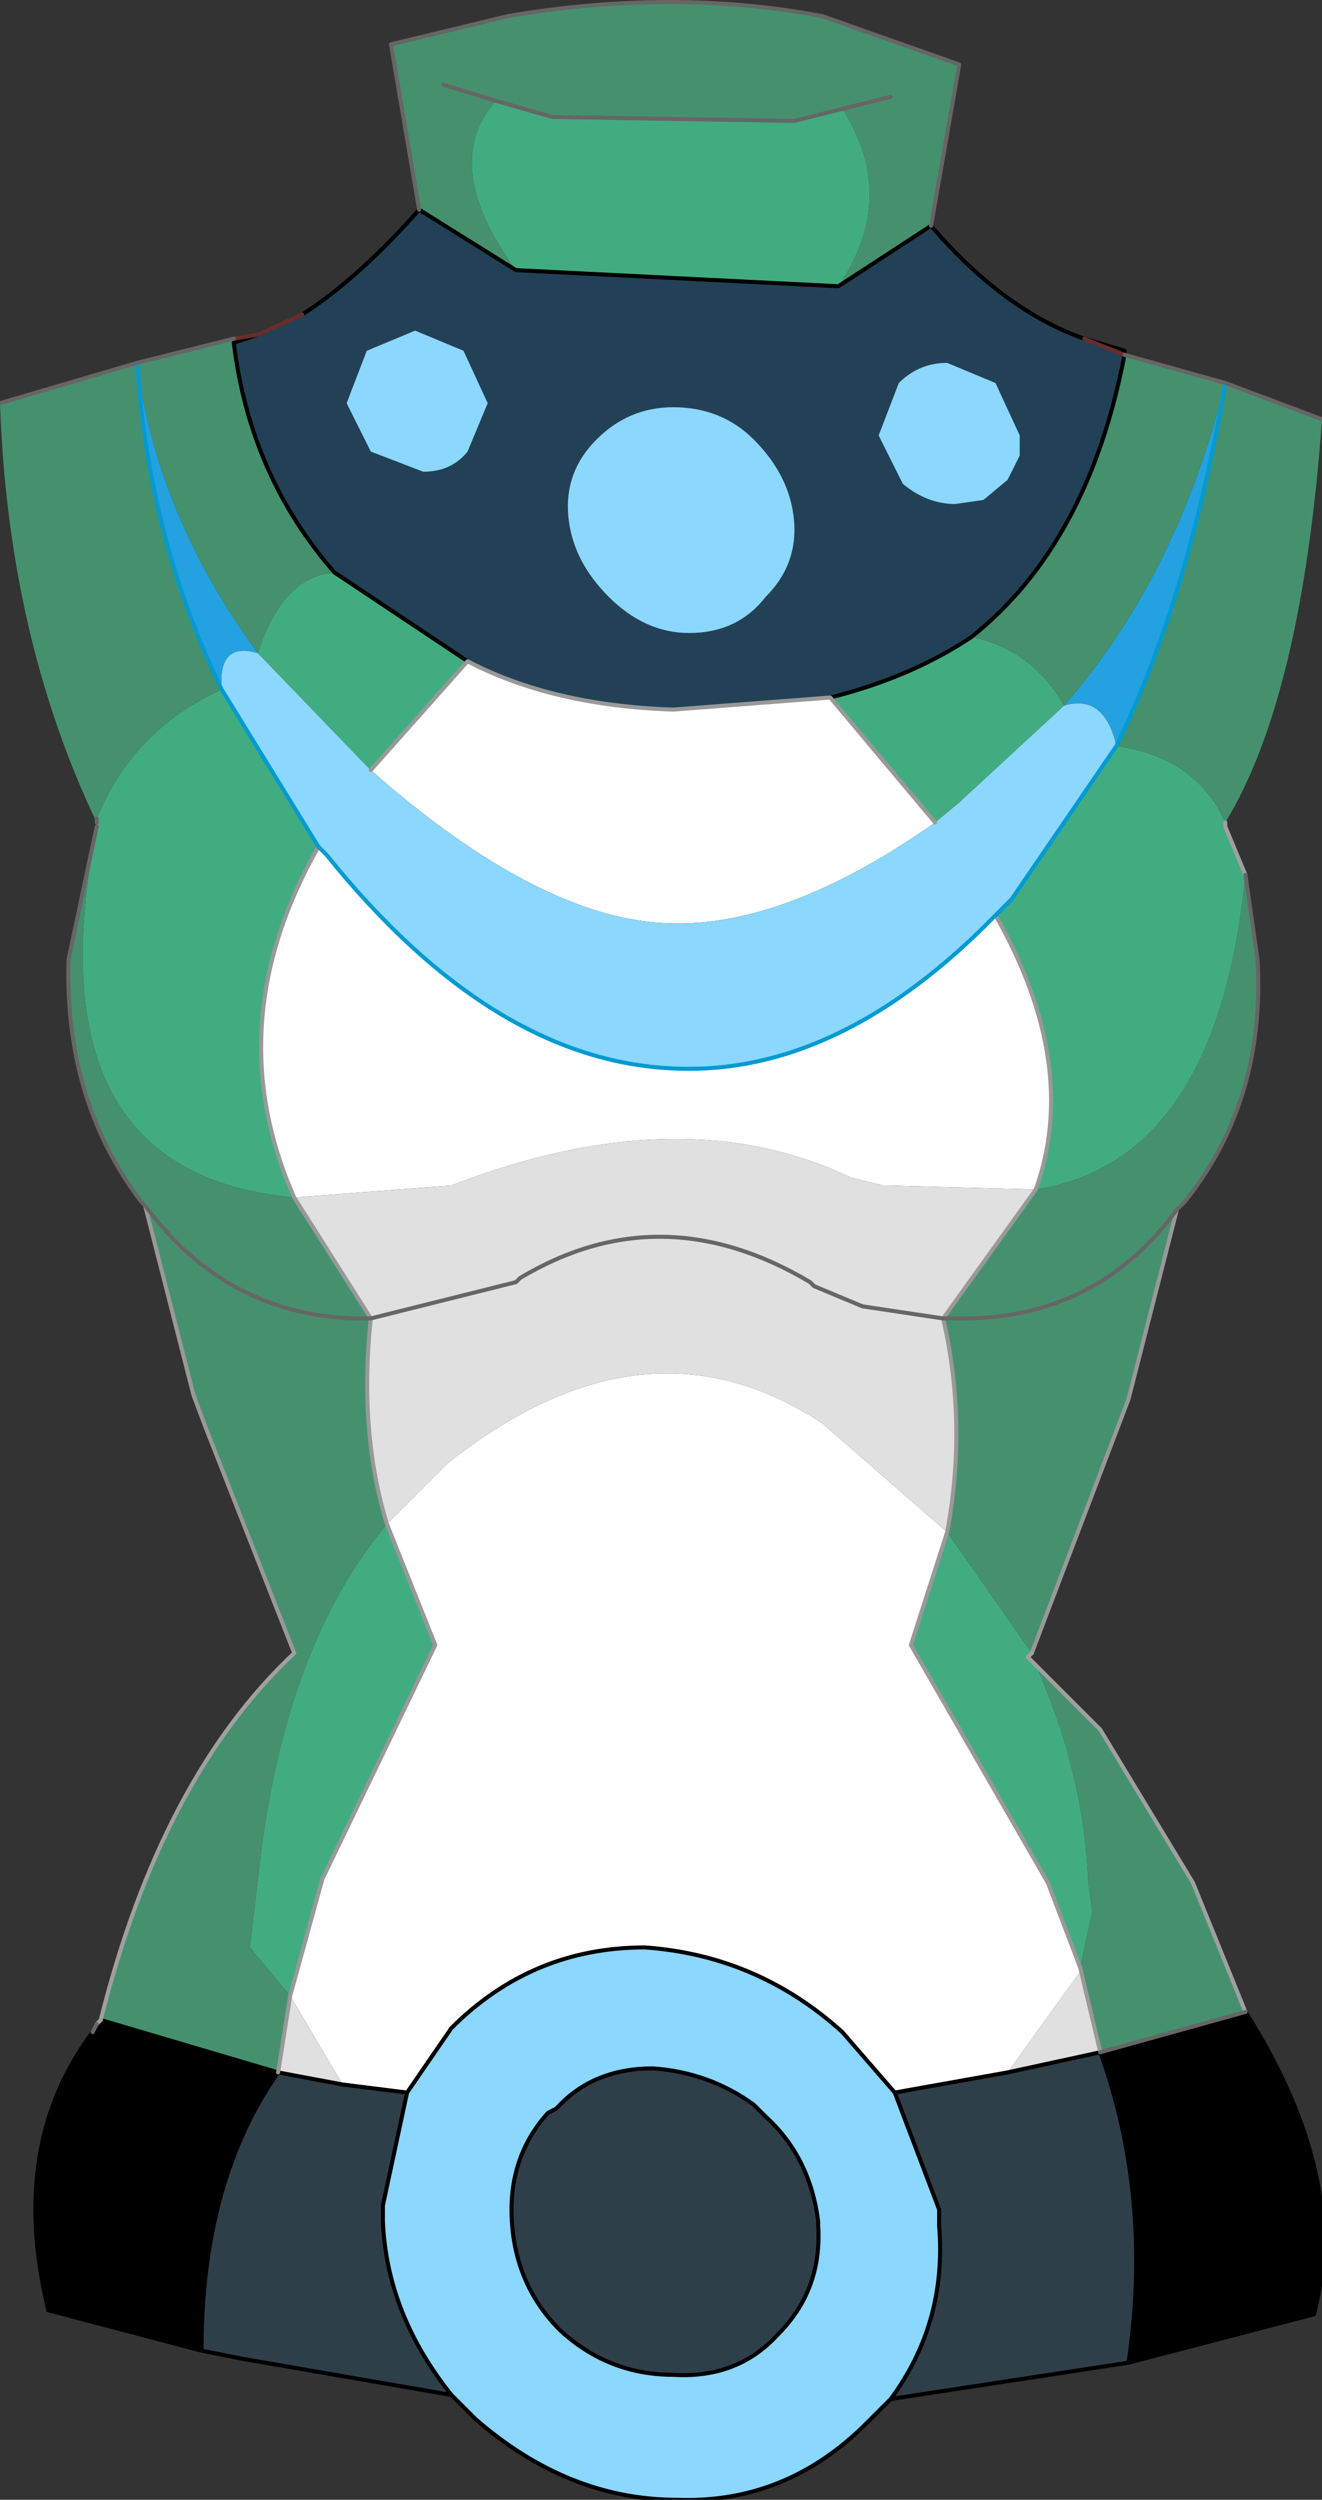 <?xml version="1.0" encoding="UTF-8" standalone="no"?>
<svg xmlns:xlink="http://www.w3.org/1999/xlink" height="31.0px" width="16.4px" xmlns="http://www.w3.org/2000/svg">
  <rect width="100%" height="100%" fill="#333333" stroke="none"/>
  <g transform="matrix(1.0, 0.0, 0.0, 1.0, 8.2, 14.2)">
    <path d="M-7.0 10.9 L-6.95 10.85 -7.0 10.9" fill="#809b96" fill-rule="evenodd" stroke="none"/>
    <path d="M3.35 -11.4 Q4.25 -10.35 5.25 -10.0 L5.75 -9.85 5.75 -9.8 5.25 -10.0 5.75 -9.8 Q5.3 -7.45 3.85 -6.3 3.1 -5.8 2.1 -5.55 L0.15 -5.4 Q-1.35 -5.45 -2.4 -6.0 L-4.05 -7.1 Q-5.1 -8.3 -5.3 -9.95 L-5.0 -10.05 -4.45 -10.3 Q-3.75 -10.75 -3.0 -11.6 L-1.8 -10.85 2.2 -10.65 3.35 -11.4 M1.3 -6.8 Q1.7 -7.2 1.65 -7.75 1.6 -8.3 1.15 -8.75 0.75 -9.15 0.15 -9.15 -0.4 -9.15 -0.8 -8.75 -1.2 -8.35 -1.15 -7.8 -1.1 -7.25 -0.65 -6.8 -0.2 -6.35 0.35 -6.35 0.95 -6.35 1.3 -6.8 M4.15 -9.45 L3.55 -9.7 Q3.2 -9.7 2.95 -9.45 L2.7 -8.8 3.0 -8.2 Q3.3 -7.95 3.65 -7.95 L4.0 -8.0 4.3 -8.25 4.45 -8.55 4.45 -8.8 4.15 -9.45 M-3.05 -10.1 L-3.65 -9.85 -3.9 -9.2 -3.6 -8.6 -2.95 -8.35 Q-2.6 -8.35 -2.4 -8.6 L-2.15 -9.2 -2.45 -9.85 -3.05 -10.1" fill="#224156" fill-rule="evenodd" stroke="none"/>
    <path d="M-2.4 -6.0 Q-1.35 -5.45 0.15 -5.4 L2.1 -5.55 3.4 -4.0 Q1.55 -2.7 0.1 -2.75 -1.5 -2.8 -3.6 -4.65 L-2.4 -6.0 M-4.25 -3.7 L-4.15 -3.6 Q-2.1 -1.05 0.15 -0.95 2.2 -0.85 4.15 -2.85 5.2 -1.0 4.65 0.55 L2.75 0.5 2.35 0.4 Q0.25 -0.6 -2.6 0.5 L-4.55 0.65 Q-5.5 -1.5 -4.25 -3.7 M-3.4 4.7 L-2.65 3.95 Q-0.2 2.0 2.0 3.45 L3.55 4.8 3.1 6.2 4.8 9.15 5.2 10.2 5.2 10.25 4.3 11.5 2.9 11.75 2.25 11.0 Q1.2 10.05 -0.2 9.95 -1.6 9.95 -2.6 10.95 L-3.15 11.75 -3.95 11.65 -4.6 10.55 -4.2 9.1 -2.8 6.2 -3.4 4.7" fill="#ffffff" fill-rule="evenodd" stroke="none"/>
    <path d="M-5.3 -10.0 L-5.0 -10.05 -5.3 -9.95 -5.3 -10.0" fill="#8e3939" fill-rule="evenodd" stroke="none"/>
    <path d="M-4.55 0.65 L-2.6 0.5 Q0.25 -0.6 2.35 0.4 L2.75 0.5 4.65 0.55 3.5 2.15 2.5 2.0 1.9 1.75 1.85 1.7 Q0.0 0.6 -1.75 1.65 L-1.8 1.7 -3.6 2.15 -1.8 1.7 -1.75 1.65 Q0.0 0.6 1.85 1.7 L1.9 1.75 2.5 2.0 3.5 2.15 Q3.8 3.45 3.55 4.8 L2.0 3.45 Q-0.2 2.0 -2.65 3.95 L-3.4 4.7 Q-3.75 3.55 -3.6 2.15 L-4.55 0.65 M-4.6 10.55 L-3.95 11.65 -4.75 11.5 -4.6 10.55 M4.3 11.5 L5.2 10.25 5.2 10.2 5.45 11.25 4.3 11.5" fill="#e0e0e0" fill-rule="evenodd" stroke="none"/>
    <path d="M7.25 10.75 Q8.55 12.8 8.1 14.5 L5.8 15.1 Q6.1 13.05 5.45 11.25 L7.25 10.75 M-5.7 14.95 L-7.6 14.45 Q-8.1 12.4 -7.05 11.0 L-7.0 11.05 -7.0 10.9 -6.95 10.85 -4.75 11.5 Q-5.7 12.85 -5.7 14.95" fill="#000000" fill-rule="evenodd" stroke="none"/>
    <path d="M5.8 15.1 L2.85 15.55 Q3.55 14.6 3.45 13.4 L3.45 13.2 2.9 11.75 4.3 11.5 5.45 11.25 Q6.1 13.05 5.8 15.1 M-2.6 15.5 L-5.2 15.05 -5.7 14.95 Q-5.7 12.85 -4.75 11.5 L-3.95 11.65 -3.15 11.75 -3.45 13.15 -3.45 13.35 Q-3.4 14.5 -2.6 15.5 M-1.3 11.95 Q-0.85 11.45 -0.1 11.45 0.6 11.5 1.15 11.9 L1.3 12.05 Q1.85 12.55 1.95 13.35 L1.95 13.4 Q2.0 14.2 1.45 14.75 0.95 15.3 0.15 15.25 -0.65 15.25 -1.25 14.7 -1.8 14.15 -1.85 13.35 -1.9 12.55 -1.4 12.0 L-1.3 11.95" fill="#2f3f4a" fill-rule="evenodd" stroke="none"/>
    <path d="M2.85 15.55 L2.55 15.85 Q1.55 16.85 0.2 16.8 -1.15 16.8 -2.3 15.8 L-2.6 15.5 Q-3.4 14.5 -3.45 13.35 L-3.45 13.15 -3.15 11.75 -2.6 10.95 Q-1.6 9.95 -0.2 9.95 1.2 10.05 2.25 11.0 L2.9 11.75 3.45 13.2 3.45 13.4 Q3.55 14.6 2.85 15.55 M4.15 -9.45 L4.45 -8.8 4.45 -8.55 4.3 -8.25 4.0 -8.0 3.65 -7.95 Q3.3 -7.95 3.0 -8.2 L2.7 -8.8 2.95 -9.45 Q3.2 -9.7 3.55 -9.7 L4.15 -9.45 M1.3 -6.8 Q0.95 -6.35 0.35 -6.35 -0.2 -6.35 -0.65 -6.8 -1.1 -7.25 -1.15 -7.8 -1.2 -8.35 -0.8 -8.75 -0.4 -9.15 0.15 -9.15 0.75 -9.15 1.15 -8.75 1.6 -8.3 1.65 -7.75 1.7 -7.2 1.3 -6.8 M-3.6 -4.65 Q-1.5 -2.8 0.1 -2.75 1.55 -2.7 3.4 -4.0 L3.7 -4.25 5.0 -5.45 Q5.5 -5.6 5.65 -4.95 L4.35 -3.05 4.15 -2.85 Q2.2 -0.85 0.15 -0.95 -2.1 -1.05 -4.15 -3.6 L-4.25 -3.7 -5.45 -5.65 Q-5.5 -6.25 -5.0 -6.1 L-3.65 -4.7 -3.6 -4.65 M-3.05 -10.1 L-2.45 -9.85 -2.15 -9.2 -2.4 -8.6 Q-2.6 -8.35 -2.95 -8.35 L-3.6 -8.6 -3.9 -9.2 -3.65 -9.85 -3.05 -10.1 M-1.3 11.95 L-1.4 12.0 Q-1.9 12.55 -1.85 13.35 -1.8 14.15 -1.25 14.7 -0.65 15.25 0.15 15.25 0.95 15.3 1.45 14.75 2.0 14.2 1.95 13.4 L1.95 13.35 Q1.85 12.55 1.3 12.05 L1.15 11.9 Q0.6 11.5 -0.1 11.45 -0.85 11.45 -1.3 11.95" fill="#8bd7fe" fill-rule="evenodd" stroke="none"/>
    <path d="M5.65 -4.95 Q5.5 -5.6 5.0 -5.45 6.4 -7.05 7.0 -9.45 6.55 -6.8 5.65 -4.95 M-5.0 -6.1 Q-5.5 -6.25 -5.45 -5.65 -6.35 -7.5 -6.5 -9.7 -6.25 -7.8 -5.0 -6.1" fill="#24a1e0" fill-rule="evenodd" stroke="none"/>
    <path d="M-2.05 -12.95 L-1.35 -12.75 1.65 -12.7 2.25 -12.85 Q2.95 -11.75 2.2 -10.65 L-1.8 -10.85 Q-2.75 -12.15 -2.05 -12.95 M7.0 -4.0 L7.0 -3.95 7.25 -3.35 Q6.9 0.2 4.65 0.55 5.2 -1.0 4.15 -2.85 L4.35 -3.05 5.65 -4.95 Q6.65 -4.8 7.0 -4.0 M4.6 6.3 L4.55 6.35 4.65 6.45 Q5.25 7.8 5.3 9.15 L5.35 9.5 5.2 10.2 4.8 9.15 3.1 6.2 3.55 4.8 4.6 6.3 M-7.0 -3.95 L-7.0 -4.0 -7.0 -4.05 Q-6.55 -5.15 -5.45 -5.65 L-4.25 -3.7 Q-5.5 -1.5 -4.55 0.65 -7.85 0.35 -7.0 -3.95 M-2.4 -6.0 L-3.6 -4.65 -3.65 -4.7 -5.0 -6.1 Q-4.7 -7.05 -4.05 -7.1 L-2.4 -6.0 M3.4 -4.0 L2.1 -5.55 Q3.1 -5.8 3.85 -6.3 4.6 -6.15 5.0 -5.45 L3.7 -4.25 3.4 -4.0 M-3.4 4.7 L-2.8 6.2 -4.2 9.1 -4.6 10.55 -5.1 9.95 -5.0 9.1 Q-4.7 6.25 -3.4 4.7" fill="#42ac81" fill-rule="evenodd" stroke="none"/>
    <path d="M2.25 -12.85 L1.65 -12.7 -1.35 -12.75 -2.05 -12.95 Q-2.75 -12.15 -1.8 -10.85 L-3.0 -11.6 -3.35 -13.65 -1.9 -14.0 Q0.15 -14.35 2.0 -14.0 L3.7 -13.4 3.35 -11.4 2.2 -10.65 Q2.95 -11.75 2.25 -12.85 L2.85 -13.0 2.25 -12.85 M5.75 -9.8 L7.0 -9.45 8.2 -9.0 Q7.95 -5.55 7.0 -4.0 6.65 -4.8 5.65 -4.95 6.55 -6.8 7.0 -9.45 6.4 -7.05 5.0 -5.45 4.6 -6.15 3.85 -6.3 5.3 -7.45 5.75 -9.8 M7.25 -3.35 L7.4 -2.3 Q7.5 -0.55 6.5 0.7 L6.4 0.8 5.8 3.15 4.6 6.3 3.55 4.8 Q3.8 3.45 3.5 2.15 L4.65 0.55 Q6.9 0.2 7.25 -3.35 M4.65 6.45 L5.45 7.25 6.6 9.15 7.25 10.75 5.45 11.25 5.2 10.2 5.35 9.5 5.3 9.15 Q5.25 7.8 4.65 6.45 M-6.95 10.85 Q-6.2 7.85 -4.55 6.3 L-5.65 3.5 -5.8 3.1 -6.4 0.75 -6.45 0.7 Q-7.4 -0.55 -7.35 -2.3 L-7.0 -3.95 Q-7.85 0.35 -4.55 0.65 L-3.6 2.15 -3.8 2.15 Q-5.4 2.1 -6.4 0.75 -5.4 2.1 -3.8 2.15 L-3.6 2.15 Q-3.75 3.55 -3.4 4.7 -4.7 6.25 -5.0 9.1 L-5.1 9.95 -4.6 10.55 -4.75 11.5 -6.95 10.85 M-7.0 -4.0 Q-8.1 -6.3 -8.2 -9.2 L-6.5 -9.7 -5.3 -10.0 -5.3 -9.95 Q-5.1 -8.3 -4.05 -7.1 -4.7 -7.05 -5.0 -6.1 -6.25 -7.8 -6.5 -9.7 -6.35 -7.5 -5.45 -5.65 -6.55 -5.15 -7.0 -4.05 L-7.0 -4.0 M-2.7 -13.15 L-2.05 -12.95 -2.7 -13.15 M6.4 0.8 Q5.45 2.1 3.85 2.15 L3.5 2.15 3.85 2.15 Q5.45 2.1 6.4 0.8" fill="#45916e" fill-rule="evenodd" stroke="none"/>
    <path d="M3.35 -11.4 Q4.25 -10.35 5.25 -10.0 L5.75 -9.85 5.75 -9.8 Q5.3 -7.45 3.85 -6.3 3.1 -5.8 2.1 -5.55 M7.25 10.75 Q8.55 12.8 8.1 14.5 L5.8 15.1 2.85 15.55 2.55 15.85 Q1.55 16.85 0.2 16.8 -1.15 16.8 -2.3 15.8 L-2.6 15.5 -5.2 15.05 -5.7 14.95 -7.6 14.45 Q-8.1 12.4 -7.05 11.0 L-7.0 11.05 -7.0 10.9 -6.95 10.85 -4.75 11.5 Q-5.7 12.85 -5.7 14.95 M-4.45 -10.3 Q-3.75 -10.75 -3.0 -11.6 L-1.8 -10.85 2.2 -10.65 3.35 -11.4 M-5.3 -9.95 L-5.0 -10.05 M-2.4 -6.0 L-4.05 -7.1 Q-5.1 -8.3 -5.3 -9.95 M-3.95 11.65 L-3.15 11.75 -2.6 10.95 Q-1.6 9.95 -0.2 9.95 1.2 10.05 2.25 11.0 L2.9 11.75 4.3 11.5 5.45 11.25 Q6.1 13.05 5.8 15.1 M-3.95 11.65 L-4.75 11.5 M-1.3 11.95 Q-0.85 11.45 -0.1 11.45 0.6 11.5 1.15 11.9 L1.3 12.05 Q1.85 12.55 1.95 13.35 L1.95 13.4 Q2.0 14.2 1.45 14.75 0.95 15.3 0.15 15.25 -0.65 15.25 -1.25 14.7 -1.8 14.15 -1.85 13.35 -1.9 12.55 -1.4 12.0 L-1.3 11.95 M-3.15 11.75 L-3.45 13.15 -3.45 13.35 Q-3.4 14.5 -2.6 15.5 M2.9 11.75 L3.45 13.2 3.45 13.4 Q3.55 14.6 2.85 15.55" fill="none" stroke="#000000" stroke-linecap="round" stroke-linejoin="round" stroke-width="0.05"/>
    <path d="M-5.3 -10.0 L-5.0 -10.05 -4.45 -10.3 M5.75 -9.8 L5.25 -10.0" fill="none" stroke="#6b2c2c" stroke-linecap="round" stroke-linejoin="round" stroke-width="0.05"/>
    <path d="M6.4 0.8 L5.8 3.15 4.6 6.3 M-4.55 6.3 L-5.65 3.5 -5.8 3.1 -6.4 0.75 M2.1 -5.55 L0.15 -5.4 Q-1.35 -5.45 -2.4 -6.0 L-3.6 -4.65 M3.4 -4.0 L2.1 -5.55 M4.15 -2.85 Q5.2 -1.0 4.65 0.55 L3.5 2.15 Q3.8 3.45 3.55 4.8 L3.1 6.2 4.8 9.15 5.2 10.2 5.45 11.25 M-4.25 -3.7 Q-5.5 -1.5 -4.55 0.65 L-3.6 2.15 Q-3.75 3.55 -3.4 4.7 L-2.8 6.2 -4.2 9.1 -4.6 10.55 -4.75 11.5" fill="none" stroke="#999999" stroke-linecap="round" stroke-linejoin="round" stroke-width="0.05"/>
    <path d="M7.0 -4.0 L7.0 -3.95 7.25 -3.35 M4.6 6.3 L4.55 6.35 4.65 6.45 5.45 7.25 6.6 9.15 7.25 10.75 M-7.0 10.9 L-6.95 10.85 Q-6.2 7.85 -4.55 6.3" fill="none" stroke="#a0a0a0" stroke-linecap="round" stroke-linejoin="round" stroke-width="0.05"/>
    <path d="M-7.05 11.0 L-7.0 10.9 M5.45 11.25 L7.25 10.75" fill="none" stroke="#666666" stroke-linecap="round" stroke-linejoin="round" stroke-width="0.05"/>
    <path d="M4.15 -2.85 L4.35 -3.05 5.65 -4.95 Q6.55 -6.8 7.0 -9.45 M-4.25 -3.7 L-4.15 -3.6 Q-2.1 -1.05 0.15 -0.95 2.2 -0.85 4.15 -2.85 M-5.45 -5.65 L-4.25 -3.7 M-6.5 -9.7 Q-6.35 -7.5 -5.45 -5.65" fill="none" stroke="#029ad2" stroke-linecap="round" stroke-linejoin="round" stroke-width="0.05"/>
    <path d="M-2.05 -12.95 L-1.35 -12.75 1.65 -12.7 2.25 -12.85 2.85 -13.0 M-3.0 -11.6 L-3.35 -13.65 -1.9 -14.0 Q0.15 -14.35 2.0 -14.0 L3.7 -13.4 3.35 -11.4 M5.75 -9.8 L7.0 -9.45 8.2 -9.0 M7.25 -3.35 L7.4 -2.3 Q7.5 -0.55 6.5 0.7 L6.4 0.8 Q5.45 2.1 3.85 2.15 L3.5 2.15 2.5 2.0 1.9 1.75 1.85 1.7 Q0.0 0.6 -1.75 1.65 L-1.8 1.7 -3.6 2.15 -3.8 2.15 Q-5.4 2.1 -6.4 0.75 L-6.45 0.7 Q-7.4 -0.55 -7.35 -2.3 L-7.0 -3.95 M-8.2 -9.2 L-6.5 -9.7 -5.3 -10.0 M-2.05 -12.95 L-2.7 -13.15 M-7.0 -4.05 L-7.0 -4.0" fill="none" stroke="#666666" stroke-linecap="round" stroke-linejoin="round" stroke-width="0.05"/>
  </g>
</svg>
